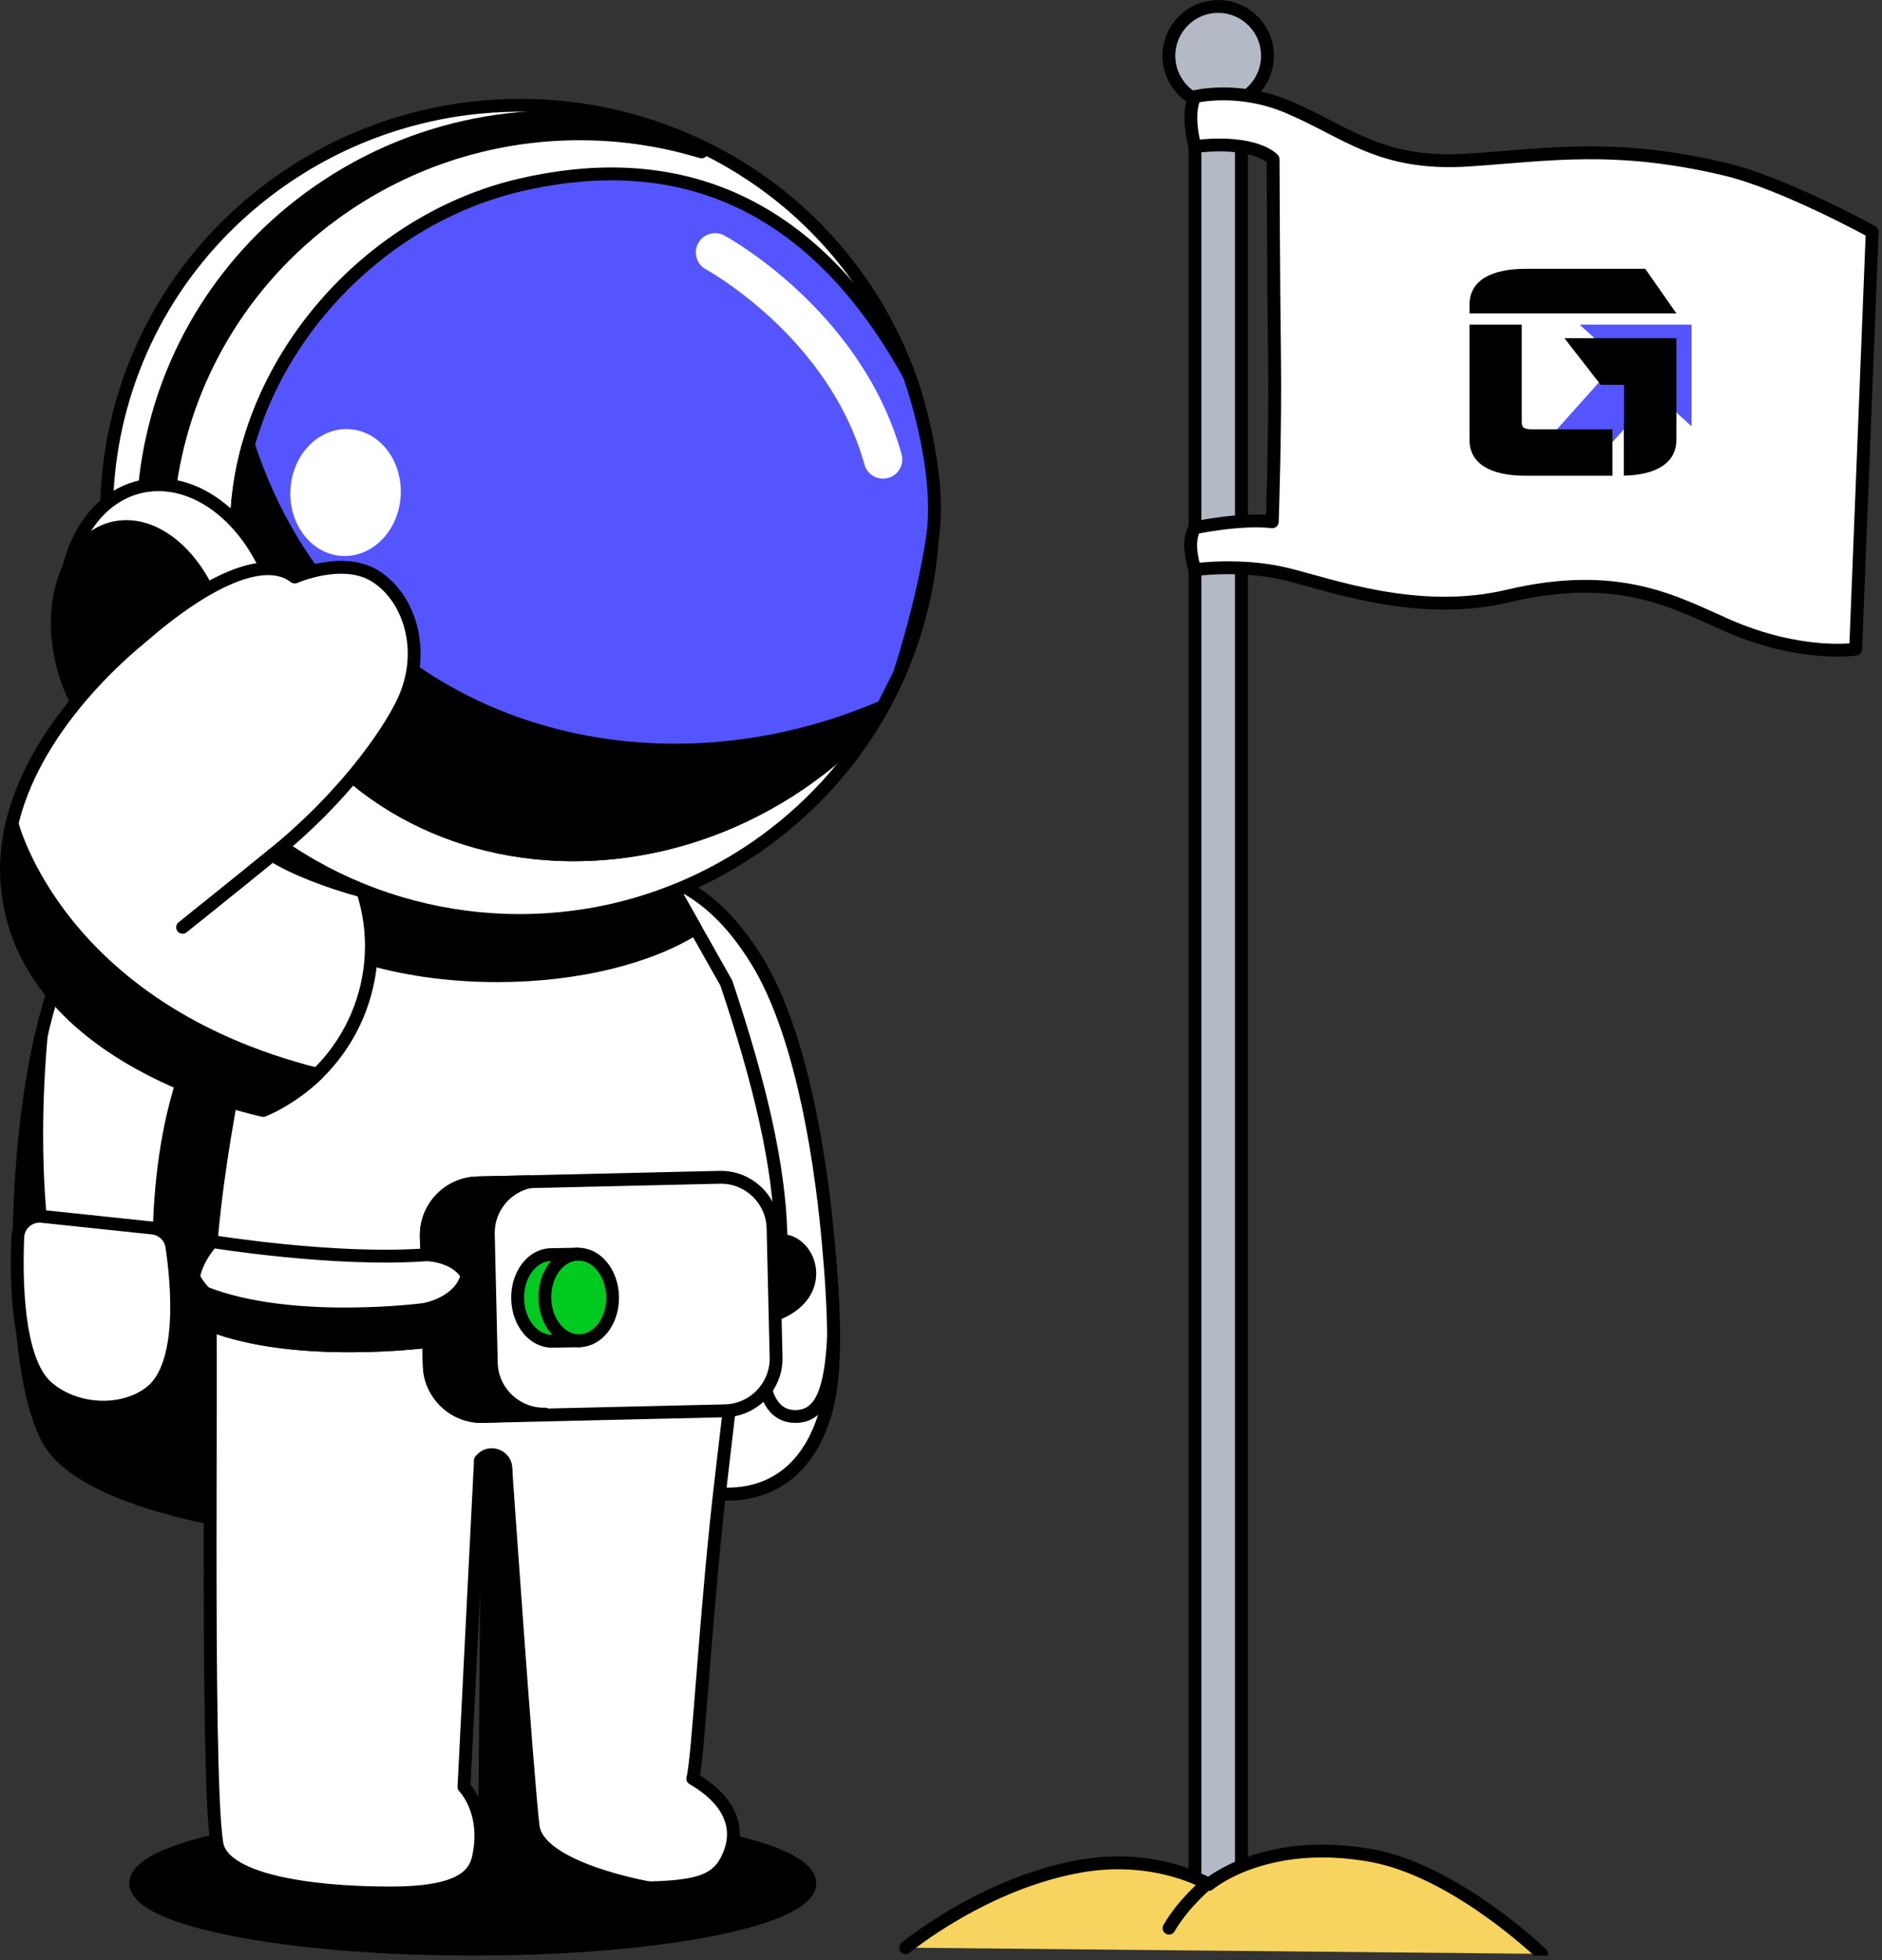 <svg width="293" height="305" viewBox="0 0 293 305" fill="none" xmlns="http://www.w3.org/2000/svg">
<rect x="0" y="0" width="293" height="305" fill="#333333" stroke="none"/>
<g clip-path="url(#clip0_839_10001)">
<path d="M73.602 303.273C44.622 303.273 21.131 298.679 21.131 293.014C21.131 287.348 44.624 282.755 73.602 282.755C102.58 282.755 126.076 287.348 126.076 293.014C126.076 298.679 102.582 303.273 73.602 303.273Z" fill="black" stroke="black" stroke-width="2" stroke-linecap="round" stroke-linejoin="round"/>
<path d="M89.444 133.907C100.221 134.85 109.452 135.921 117.803 149.442C124.381 160.09 127.542 178.386 128.858 192.368C129.887 203.312 130.292 212.811 128.729 218.948C125.848 230.261 117.453 234.863 106.144 231.25C94.837 227.638 88.69 159.723 88.69 159.723L89.444 133.909" fill="white"/>
<path d="M89.444 133.907C100.221 134.85 109.452 135.921 117.803 149.442C124.381 160.09 127.542 178.386 128.858 192.368C129.887 203.312 130.292 212.811 128.729 218.948C125.848 230.261 117.453 234.863 106.144 231.25C94.837 227.638 88.69 159.723 88.69 159.723L89.444 133.909" stroke="black" stroke-width="2" stroke-linecap="round" stroke-linejoin="round"/>
<path d="M128.731 218.946C125.846 230.261 117.453 234.858 106.146 231.246C94.835 227.636 88.69 159.721 88.69 159.721L88.948 150.967L89.444 133.911C97.678 134.63 105.016 135.426 111.741 141.796C113.818 143.765 115.837 146.259 117.803 149.444C124.381 160.09 127.544 178.388 128.86 192.366C129.887 203.312 130.292 212.809 128.731 218.948" fill="white"/>
<path d="M128.731 218.946C125.846 230.261 117.453 234.858 106.146 231.246C94.835 227.636 88.69 159.721 88.69 159.721L88.948 150.967L89.444 133.911C97.678 134.63 105.016 135.426 111.741 141.796C113.818 143.765 115.837 146.259 117.803 149.444C124.381 160.09 127.544 178.388 128.86 192.366C129.887 203.312 130.292 212.809 128.731 218.948" stroke="black" stroke-width="2" stroke-linecap="round" stroke-linejoin="round"/>
<path d="M129.762 208.3C129.333 215.743 128.082 220.389 123.825 220.389C117.448 220.389 118.794 209.386 118.794 209.386" fill="white"/>
<path d="M129.762 208.3C129.333 215.743 128.082 220.389 123.825 220.389C117.448 220.389 118.794 209.386 118.794 209.386" stroke="black" stroke-width="2" stroke-linecap="round" stroke-linejoin="round"/>
<path d="M59.245 136.456L59.402 146.485L59.483 151.592L60.871 239.694C60.871 239.694 54.859 239.446 46.822 238.469C45.251 238.278 43.601 238.06 41.904 237.808C29.26 235.949 13.984 232.332 8.492 225.47C0.284 215.205 1.511 167.422 10.398 148.949C14.468 140.481 32.886 137.729 45.904 136.85C47.358 136.75 48.748 136.675 50.04 136.619C55.487 136.377 59.245 136.456 59.245 136.456Z" fill="white" stroke="black" stroke-width="2" stroke-linecap="round" stroke-linejoin="round"/>
<path d="M59.402 146.485L59.483 151.592L60.585 221.545L60.871 239.694C60.871 239.694 60.746 239.688 60.506 239.676C60.44 239.67 60.357 239.668 60.273 239.664C60.206 239.66 60.127 239.656 60.053 239.652C59.995 239.652 59.936 239.646 59.878 239.644C59.855 239.64 59.827 239.644 59.805 239.64C59.698 239.633 59.577 239.627 59.45 239.617C59.424 239.617 59.398 239.617 59.366 239.613C59.263 239.607 59.154 239.601 59.038 239.593C58.88 239.585 58.717 239.573 58.546 239.561C58.425 239.551 58.294 239.545 58.163 239.537C58.028 239.527 57.893 239.519 57.754 239.509C57.579 239.498 57.394 239.482 57.204 239.472C56.821 239.442 56.416 239.414 55.989 239.38C55.61 239.355 55.216 239.321 54.8 239.285C54.323 239.245 53.823 239.204 53.304 239.154C51.388 238.981 49.196 238.757 46.824 238.467C46.363 238.413 45.893 238.35 45.42 238.292C45.092 238.251 44.751 238.205 44.413 238.159C43.595 238.05 42.752 237.933 41.906 237.806C29.258 235.947 13.986 232.33 8.5 225.466C1.739 217.016 1.372 183.124 6.421 161.101C4.678 180.401 6.137 201.211 11.234 207.579C13.752 210.728 24.711 200.332 24.745 194.125C24.834 178.12 28.101 157.632 43.254 145.902C43.647 145.598 52.22 146.99 59.402 146.481V146.485Z" fill="black" stroke="black" stroke-width="2" stroke-linecap="round" stroke-linejoin="round"/>
<path d="M6.522 189.251L23.752 191.068C25.289 191.232 26.526 192.408 26.756 193.937C27.596 199.538 28.863 212.576 23.314 216.702C18.709 220.127 11.419 219.488 7.249 215.737C2.585 211.54 2.5 198.789 2.768 192.485C2.851 190.524 4.569 189.044 6.52 189.249L6.522 189.251Z" fill="white" stroke="black" stroke-width="2" stroke-linecap="round" stroke-linejoin="round"/>
<path d="M97.426 214.345C86.351 219.515 31.927 228.023 33.271 218.944C34.168 212.888 26.179 201.626 45.664 129.239L104.371 137.545L113.079 152.952C123.446 183.862 125.467 204.902 112.853 219.418L97.426 214.345Z" fill="white" stroke="black" stroke-width="2" stroke-linecap="round" stroke-linejoin="round"/>
<path d="M108.263 144.436C101.22 148.91 90.02 151.804 77.406 151.804C62.023 151.804 48.746 147.504 42.539 141.283C43.325 138.136 44.167 134.868 45.063 131.475C46.367 130.822 47.803 130.216 49.29 129.754L104.369 137.549L108.263 144.438V144.436Z" fill="black" stroke="black" stroke-width="2" stroke-linecap="round" stroke-linejoin="round"/>
<path d="M121.46 193.011C126.202 192.823 129.269 201.513 120.483 204.61L121.46 193.011Z" fill="black"/>
<path d="M121.46 193.011C126.202 192.823 129.269 201.513 120.483 204.61" stroke="black" stroke-width="2" stroke-linecap="round" stroke-linejoin="round"/>
<path d="M143.098 96.129C140.322 106.373 134.94 115.984 127.109 123.92C125.511 125.538 123.819 127.083 122.024 128.55C121.154 129.265 120.251 129.962 119.328 130.647C116.536 132.696 113.633 134.487 110.641 136.024C108.066 137.356 105.423 138.496 102.741 139.453C99.503 140.612 96.201 141.496 92.869 142.121C91.654 142.344 90.435 142.536 89.216 142.693C66.877 145.554 43.685 136.764 29.296 117.698C8.095 89.621 14.037 49.889 42.553 28.956C48.047 24.928 53.983 21.88 60.132 19.807C60.849 19.557 61.574 19.327 62.305 19.114C64.254 18.527 66.22 18.038 68.198 17.641C72.774 16.726 77.416 16.317 82.028 16.394C86.639 16.466 91.235 17.026 95.716 18.062C97.14 18.39 98.554 18.765 99.959 19.192C102.062 19.833 104.133 20.572 106.172 21.429C116.332 25.666 125.517 32.546 132.579 41.902C144.776 58.054 147.988 78.061 143.096 96.129" fill="white"/>
<path d="M143.098 96.129C140.322 106.373 134.94 115.984 127.109 123.92C125.511 125.538 123.819 127.083 122.024 128.55C121.154 129.265 120.251 129.962 119.328 130.647C116.536 132.696 113.633 134.487 110.641 136.024C108.066 137.356 105.423 138.496 102.741 139.453C99.503 140.612 96.201 141.496 92.869 142.121C91.654 142.344 90.435 142.536 89.216 142.693C66.877 145.554 43.685 136.764 29.296 117.698C8.095 89.621 14.037 49.889 42.553 28.956C48.047 24.928 53.983 21.88 60.132 19.807C60.849 19.557 61.574 19.327 62.305 19.114C64.254 18.527 66.22 18.038 68.198 17.641C72.774 16.726 77.416 16.317 82.028 16.394C86.639 16.466 91.235 17.026 95.716 18.062C97.14 18.39 98.554 18.765 99.959 19.192C102.062 19.833 104.133 20.572 106.172 21.429C116.332 25.666 125.517 32.546 132.579 41.902C144.776 58.054 147.988 78.061 143.096 96.129" stroke="black" stroke-width="2" stroke-linecap="round" stroke-linejoin="round"/>
<path d="M34.937 119.516C13.736 91.434 19.676 51.702 48.192 30.771C53.686 26.744 59.622 23.695 65.771 21.622C66.488 21.372 67.213 21.143 67.945 20.929C69.893 20.343 71.859 19.853 73.838 19.456C78.413 18.542 83.055 18.133 87.667 18.209C92.278 18.282 96.874 18.842 101.355 19.877C102.779 20.206 103.596 20.573 105 21" fill="black"/>
<path d="M34.937 119.516C13.736 91.434 19.676 51.702 48.192 30.771C53.686 26.744 59.622 23.695 65.771 21.622C66.488 21.372 67.213 21.143 67.945 20.929C69.893 20.343 71.859 19.853 73.838 19.456C78.413 18.542 83.055 18.133 87.667 18.209C92.278 18.282 96.874 18.842 101.355 19.877C102.779 20.206 103.596 20.573 105 21" stroke="black" stroke-width="2" stroke-linecap="round" stroke-linejoin="round"/>
<path d="M38.564 122.135C17.363 94.054 23.302 54.321 51.819 33.39C57.313 29.363 63.248 26.314 69.397 24.241C70.114 23.991 70.84 23.762 71.571 23.548C73.519 22.962 75.486 22.472 77.464 22.076C82.04 21.161 86.681 20.752 91.293 20.828C95.905 20.901 100.501 21.461 104.981 22.497C106.406 22.825 109.224 23.627 109.224 23.627" fill="white"/>
<path d="M38.564 122.135C17.363 94.054 23.302 54.321 51.819 33.39C57.313 29.363 63.248 26.314 69.397 24.241C70.114 23.991 70.84 23.762 71.571 23.548C73.519 22.962 75.486 22.472 77.464 22.076C82.04 21.161 86.681 20.752 91.293 20.828C95.905 20.901 100.501 21.461 104.981 22.497C106.406 22.825 109.224 23.627 109.224 23.627" stroke="black" stroke-width="2" stroke-linecap="round" stroke-linejoin="round"/>
<path d="M136.838 111.171C106.327 145.125 52.079 138.992 38.84 96.056C29.832 66.844 51.909 35.562 80.944 28.792C102.074 23.866 124.877 28.164 141.555 58.385C141.555 58.385 146.839 72.889 145.155 83.782C143.471 94.676 139.969 104.993 139.969 104.993L136.838 111.171Z" fill="#5555FF"/>
<path d="M136.838 111.171C106.327 145.125 52.079 138.992 38.84 96.056C29.832 66.844 51.909 35.562 80.944 28.792C102.074 23.866 124.877 28.164 141.555 58.385C141.555 58.385 146.839 72.889 145.155 83.782C143.471 94.676 139.969 104.993 139.969 104.993L136.838 111.171" stroke="black" stroke-width="2" stroke-linecap="round" stroke-linejoin="round"/>
<path d="M38.84 96.056C52.079 138.99 106.327 145.123 136.836 111.173L137.471 109.92C98.863 126.606 52.877 112.372 38.671 69.206C36.239 77.829 36.062 87.04 38.84 96.056Z" fill="black"/>
<path d="M38.84 96.056C52.079 138.99 106.327 145.123 136.836 111.173L137.471 109.92C98.863 126.606 52.877 112.372 38.671 69.206C36.239 77.829 36.062 87.04 38.84 96.056" stroke="black" stroke-width="2" stroke-linecap="round" stroke-linejoin="round"/>
<path d="M10.432 99.942C12.634 112.26 21.858 121.294 31.039 120.122C40.22 118.947 45.877 108.011 43.677 95.693C43.665 95.615 43.647 95.534 43.631 95.457C41.358 83.26 32.185 74.349 23.071 75.516C15.979 76.422 10.988 83.156 10.1 91.849C9.84 94.41 9.935 97.142 10.434 99.942H10.432Z" fill="white" stroke="black" stroke-width="2" stroke-linecap="round" stroke-linejoin="round"/>
<path d="M9.358 101.665C11.194 111.7 18.306 119.161 25.247 118.329C32.187 117.495 36.328 108.686 34.492 98.651C32.659 88.616 25.545 81.155 18.604 81.987C11.663 82.821 7.525 91.63 9.358 101.665Z" fill="black" stroke="black" stroke-width="2" stroke-linecap="round" stroke-linejoin="round"/>
<path d="M53.668 86.51C53.553 86.51 53.441 86.506 53.326 86.502C48.581 86.288 44.947 81.697 45.206 76.247C45.46 70.93 49.331 66.76 53.926 66.76C54.039 66.76 54.154 66.764 54.269 66.768C59.013 66.981 62.648 71.573 62.388 77.023C62.134 82.34 58.264 86.51 53.668 86.51Z" fill="white"/>
<path d="M40.988 172.753C40.988 172.753 3.536 165.339 1.116 137.785C-0.298 121.663 12.362 107.119 21.948 99.217C32.262 90.238 41.268 86.202 45.889 89.78C45.889 89.78 53.326 86.502 58.369 89.603C63.712 92.887 66.492 101.26 62.785 109.148C60.335 114.362 53.227 124.345 42.394 133.026C45.388 134.999 51.19 137.255 56.471 138.652C60.73 151.81 54.65 166.096 42.215 172.152L40.986 172.751L40.988 172.753Z" fill="white" stroke="black" stroke-width="2" stroke-linecap="round" stroke-linejoin="round"/>
<path d="M28.428 144.279C28.428 144.279 36.801 137.58 42.394 133.026L28.428 144.279Z" fill="white"/>
<path d="M28.428 144.279C28.428 144.279 36.801 137.58 42.394 133.026" stroke="black" stroke-width="2" stroke-linecap="round" stroke-linejoin="round"/>
<path d="M193.271 293.771H186.036V15.036H193.271V293.771Z" fill="#B3BAC5" stroke="black" stroke-width="2" stroke-linecap="round" stroke-linejoin="round"/>
<path d="M197.326 8.679C197.326 12.916 193.891 16.352 189.654 16.352C185.417 16.352 181.982 12.916 181.982 8.679C181.982 4.442 185.417 1.007 189.654 1.007C193.891 1.007 197.326 4.442 197.326 8.679Z" fill="#B3BAC5" stroke="black" stroke-width="2" stroke-linecap="round" stroke-linejoin="round"/>
<path d="M186.036 15.036C186.036 15.036 192.666 13.38 200.338 16.571C209.677 20.456 214.754 25.817 228.669 24.9C241.058 24.084 251.363 22.251 268.563 26.325C277.734 28.496 291.476 36.064 291.476 36.064L288.896 101.004C288.896 101.004 280.371 102.346 268.811 97.261C260.778 93.727 252.042 88.648 234.73 92.744C220.602 96.084 206.999 90.933 200.095 89.289C193.188 87.645 186.038 88.632 186.038 88.632C186.038 88.632 184.533 84.385 186.038 82.11C186.038 82.11 193.103 80.607 198.076 81.183C198.076 81.183 198.579 66.665 198.422 55.369C198.269 44.397 198.203 24.785 198.203 24.785C198.203 24.785 195.553 21.697 186.036 22.799C186.036 22.799 184.611 17.83 186.036 15.036Z" fill="white" stroke="black" stroke-width="2" stroke-linecap="round" stroke-linejoin="round"/>
<path d="M141 303.038C141 303.038 153.26 292.88 168.468 290.311C180.197 288.331 188.194 293.194 188.194 293.194C188.194 293.194 196.861 285.736 213.45 288.694C226.588 291.034 240 304 240 304" fill="#F7D35F"/>
<path d="M141 303.038C141 303.038 153.26 292.88 168.468 290.311C180.197 288.331 188.194 293.194 188.194 293.194C188.194 293.194 196.861 285.736 213.45 288.694C226.588 291.034 240 304 240 304" stroke="black" stroke-width="2" stroke-linecap="round" stroke-linejoin="round"/>
<path d="M115.254 204.609H95.75L82.08 204.37L80.265 203.767C80.269 203.945 80.273 204.134 80.273 204.337L32.687 203.505C32.806 208.651 32.711 223.677 32.711 239.672C32.707 259.728 32.854 281.308 33.761 286.832C34.651 292.27 47.05 294.525 60.873 294.525C70.955 294.525 73.785 292.135 74.47 289.083C76.088 281.872 72.232 278.024 72.232 278.024L74.795 227.253C74.795 227.253 74.795 227.253 74.799 227.249C76.082 225.448 78.923 226.481 78.752 228.687C76.878 252.775 74.033 285.454 76.396 289.998C77.956 292.997 83.073 293.729 97.382 293.767C108.39 293.797 111.664 292.947 113.465 288.706C114.088 287.231 114.287 285.839 114.132 284.54C113.761 281.35 111.291 278.709 107.852 276.733C108.751 273.374 109.875 250.12 112.353 229.387C112.948 224.412 115.254 204.607 115.254 204.607V204.609Z" fill="white" stroke="black" stroke-width="2" stroke-linecap="round" stroke-linejoin="round"/>
<path d="M245.927 50.517H263.353V66.329L245.927 50.517Z" fill="#5555FF"/>
<path d="M254.652 53.082L241.559 67.742L247.353 72.917L260.446 58.257L254.652 53.082Z" fill="#5555FF"/>
<path d="M237.498 73.013C231.121 73.013 229.784 70.519 229.784 68.426V51.526H235.91V65.682C235.91 67.807 237.77 67.807 238.662 67.807H250.034V73.013H237.5H237.498Z" fill="black"/>
<path d="M234.901 52.532V65.68C234.901 67.141 235.596 67.894 236.18 68.269C236.928 68.748 237.814 68.815 238.66 68.815H249.024V72.006H237.498C235.125 72.006 233.263 71.617 232.115 70.88C231.198 70.292 230.789 69.534 230.789 68.424V52.532H234.901ZM236.916 50.517H228.774V68.424C228.774 72.032 231.871 74.019 237.496 74.019H251.037V66.798H238.658C237.272 66.798 236.914 66.568 236.914 65.68V50.517H236.916Z" fill="black"/>
<path d="M229.784 47.745V47.422C229.784 45.329 231.121 42.835 237.498 42.835H255.618L259.047 47.747H229.781L229.784 47.745Z" fill="black"/>
<path d="M255.095 43.842L257.118 46.74H230.852C230.997 45.988 231.402 45.428 232.117 44.969C233.265 44.231 235.127 43.842 237.5 43.842H255.095ZM256.145 41.828H237.498C231.873 41.828 228.777 43.814 228.777 47.423V48.752H260.982L256.145 41.826V41.828Z" fill="black"/>
<path d="M253.811 66.176C253.835 66.023 253.847 65.859 253.847 65.68V58.864H249.693L245.615 53.622H259.974V68.424C259.974 71.688 256.827 72.714 253.811 72.949V66.176Z" fill="black"/>
<path d="M258.967 54.63V68.424C258.967 69.496 258.588 70.231 257.736 70.812C257.037 71.287 256.045 71.628 254.818 71.819V66.25C254.843 66.071 254.855 65.882 254.855 65.68V57.857H250.187L247.676 54.63H258.967ZM260.982 52.615H243.556L249.203 59.872H252.842V65.68C252.842 65.835 252.83 65.968 252.806 66.085V74.009C258.08 73.882 260.984 71.914 260.984 68.426V52.617L260.982 52.615Z" fill="black"/>
<path d="M188 293C188 293 184.235 296.114 182 300L188 293Z" fill="#F7D35F"/>
<path d="M188 293C188 293 184.235 296.114 182 300" stroke="black" stroke-width="2" stroke-linecap="round" stroke-linejoin="round"/>
<path d="M112.885 219.508L75.147 220.385C70.681 220.489 66.937 216.919 66.832 212.447L66.367 192.366C66.276 188.451 69.002 185.097 72.685 184.253C73.207 184.13 73.749 184.063 74.305 184.049L112.039 183.173C116.512 183.068 120.255 186.638 120.354 191.109L120.726 207.015L120.825 211.191C120.93 215.664 117.354 219.401 112.887 219.506" fill="white"/>
<path d="M112.885 219.508L75.147 220.385C70.681 220.489 66.937 216.919 66.832 212.447L66.367 192.366C66.276 188.451 69.002 185.097 72.685 184.253C73.207 184.13 73.749 184.063 74.305 184.049L112.039 183.173C116.512 183.068 120.255 186.638 120.354 191.109L120.726 207.015L120.825 211.191C120.93 215.664 117.354 219.401 112.887 219.506" stroke="black" stroke-width="2" stroke-linecap="round" stroke-linejoin="round"/>
<path d="M75.145 220.387C71.871 220.459 68.99 218.567 67.644 215.781C67.151 214.772 66.863 213.645 66.838 212.449L66.627 203.528L66.558 200.582L66.442 195.412L66.371 192.366C66.268 187.893 69.838 184.154 74.305 184.049L82.461 183.864C78.719 184.66 75.935 188.04 76.024 191.991L76.161 197.953L76.278 202.84L76.489 212.084C76.596 216.547 80.388 220.123 84.852 220.022L75.149 220.385L75.145 220.387Z" fill="black" stroke="black" stroke-width="2" stroke-linecap="round" stroke-linejoin="round"/>
<path d="M91.138 201.853C91.15 202.597 90.211 208.611 90.211 208.611C90.211 208.611 88.311 208.643 85.98 208.685C83.067 208.736 80.651 205.762 80.587 202.039C80.522 198.318 82.831 195.259 85.745 195.209C87.711 195.175 89.976 195.134 89.976 195.134C89.976 195.134 91.118 200.645 91.138 201.855" fill="#00CA20"/>
<path d="M91.138 201.853C91.15 202.597 90.211 208.611 90.211 208.611C90.211 208.611 88.311 208.643 85.98 208.685C83.067 208.736 80.651 205.762 80.587 202.039C80.522 198.318 82.831 195.259 85.745 195.209C87.711 195.175 89.976 195.134 89.976 195.134C89.976 195.134 91.118 200.645 91.138 201.855" stroke="black" stroke-width="2" stroke-linecap="round" stroke-linejoin="round"/>
<path d="M95.369 201.781C95.434 205.502 93.125 208.56 90.211 208.61C87.298 208.661 84.882 205.685 84.818 201.964C84.754 198.243 87.062 195.184 89.976 195.134C92.891 195.084 95.305 198.057 95.369 201.781Z" fill="#00CA20"/>
<path d="M95.369 201.781C95.434 205.502 93.125 208.56 90.211 208.61C87.298 208.661 84.882 205.685 84.818 201.964C84.754 198.243 87.062 195.184 89.976 195.134C92.891 195.084 95.305 198.057 95.369 201.781" stroke="black" stroke-width="2" stroke-linecap="round" stroke-linejoin="round"/>
<path d="M66.434 195.223C66.434 195.223 73.286 195.283 73.592 201.384C73.898 207.484 66.75 208.687 66.75 208.687C66.75 208.687 46.127 211.427 32.606 206.11C26.442 199.742 33.066 193.172 33.066 193.172C33.066 193.172 52.26 196.293 66.436 195.221L66.434 195.223Z" fill="white" stroke="black" stroke-width="2" stroke-linecap="round" stroke-linejoin="round"/>
<path d="M66.748 208.689C66.748 208.689 46.127 211.427 32.606 206.11C30.088 203.509 29.701 200.874 30.126 198.668C30.535 199.492 31.123 200.328 31.927 201.16C45.452 206.475 66.073 203.737 66.073 203.737C66.073 203.737 71.624 202.8 72.736 198.41C73.211 199.192 73.531 200.169 73.592 201.384C73.9 207.484 66.748 208.689 66.748 208.689Z" fill="black" stroke="black" stroke-width="2" stroke-linecap="round" stroke-linejoin="round"/>
<path d="M111.33 39.275C111.33 39.275 131.554 50.197 137.471 71.476" stroke="white" stroke-width="6" stroke-linecap="round" stroke-linejoin="round"/>
<path d="M1.87 128.128C1.87 128.128 9.04 157.001 49.377 167.142C49.377 167.142 45.507 170.957 40.988 172.755C40.988 172.755 -5.391 162.429 1.872 128.13L1.87 128.128Z" fill="black" stroke="black" stroke-width="2" stroke-linecap="round" stroke-linejoin="round"/>
<path d="M75.891 229.161L75.504 280.246C75.504 280.246 72.169 294.855 85.864 293.437L101.264 293.771C101.264 293.771 83.857 290.826 83.003 284.169C82.148 277.512 78.756 228.689 78.756 228.689C78.756 228.689 77.883 224.779 74.803 227.251C74.803 227.251 76.253 227.267 75.893 229.159L75.891 229.161Z" fill="black" stroke="black" stroke-width="2" stroke-linecap="round" stroke-linejoin="round"/>
</g>
<defs>
<clipPath id="clip0_839_10001">
<rect width="292.486" height="304.28" fill="white"/>
</clipPath>
</defs>
</svg>
